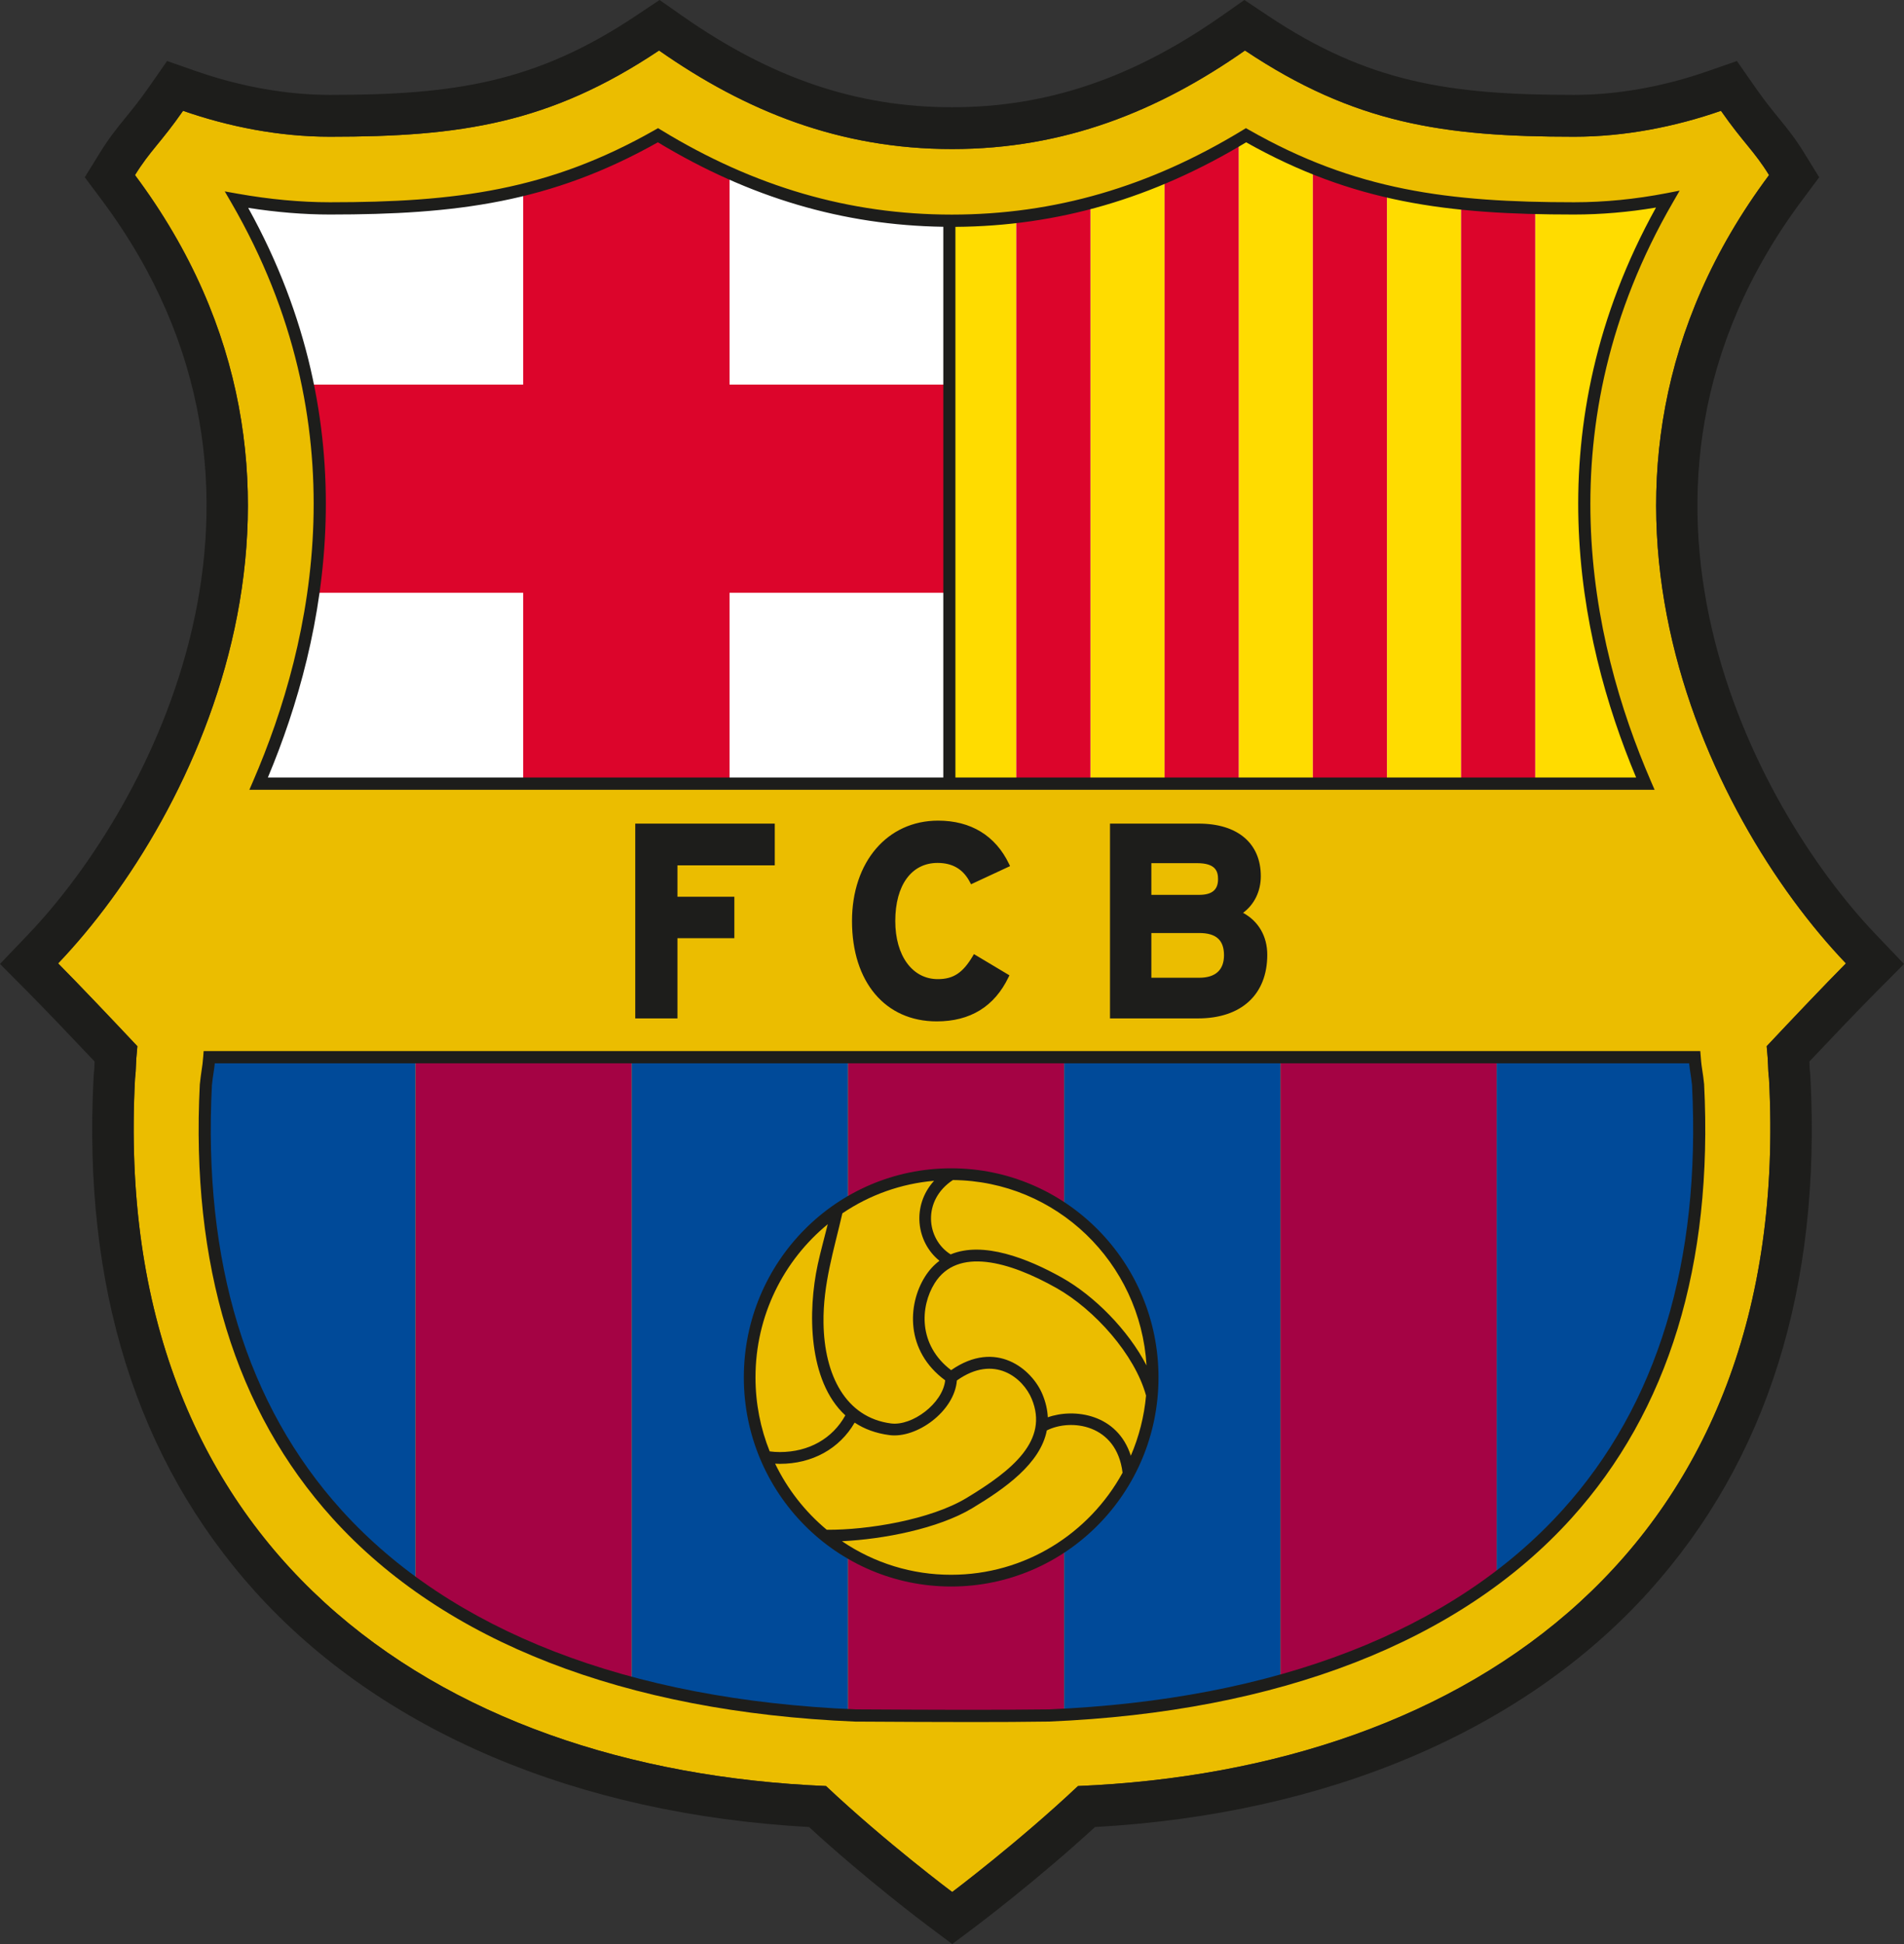 <svg width="48" height="49" viewBox="0 0 48 49" fill="none" xmlns="http://www.w3.org/2000/svg">
<rect x="0" y="0" width="48" height="49" fill="#333333" stroke="none"/>
<g clip-path="url(#clip0_414_611)">
<path d="M24.004 47.688C24.004 47.688 22.333 46.438 20.823 45.017C10.949 44.604 2.778 39.02 3.403 27.193C3.44 26.881 3.409 26.902 3.463 26.37C2.896 25.766 1.959 24.78 1.465 24.282C5.007 20.576 9.14 12.099 3.403 4.413C3.78 3.801 4.053 3.598 4.615 2.793C5.761 3.192 7.036 3.446 8.318 3.446C11.607 3.446 13.853 3.117 16.615 1.273C18.798 2.801 21.166 3.757 24.001 3.757C26.836 3.757 29.203 2.801 31.386 1.273C34.147 3.117 36.393 3.446 39.683 3.446C40.964 3.446 42.239 3.192 43.386 2.793C43.947 3.598 44.22 3.801 44.598 4.413C38.861 12.1 42.994 20.577 46.536 24.282C46.041 24.78 45.104 25.766 44.538 26.37C44.592 26.902 44.561 26.881 44.597 27.193C45.222 39.02 37.05 44.603 27.177 45.017C25.668 46.438 24.005 47.688 24.005 47.688H24.004Z" fill="#EBBD00"/>
<path d="M48 24.297L47.288 23.551C44.245 20.368 39.941 12.404 45.432 5.045L45.862 4.468L45.484 3.855C45.248 3.472 45.047 3.226 44.833 2.965C44.66 2.752 44.481 2.533 44.24 2.187L43.788 1.538L43.044 1.797C41.926 2.186 40.764 2.392 39.683 2.392C36.547 2.392 34.492 2.083 31.962 0.394L31.371 -0L30.79 0.407C28.551 1.973 26.394 2.703 24 2.703C21.605 2.703 19.448 1.973 17.21 0.407L16.628 -0L16.037 0.394C13.508 2.083 11.453 2.392 8.317 2.392C7.236 2.392 6.073 2.186 4.955 1.797L4.212 1.538L3.76 2.187C3.518 2.532 3.339 2.752 3.166 2.964C2.953 3.226 2.752 3.472 2.516 3.855L2.137 4.468L2.568 5.045C8.058 12.402 3.755 20.367 0.712 23.551L0 24.296L0.726 25.027C1.136 25.44 1.853 26.192 2.385 26.755L2.381 26.849C2.379 26.913 2.378 26.965 2.365 27.069L2.36 27.137C2.079 32.443 3.451 36.811 6.436 40.12C9.6 43.628 14.546 45.726 20.395 46.05C21.844 47.38 23.317 48.484 23.382 48.533L24.006 49L24.629 48.532C24.695 48.482 26.158 47.379 27.605 46.05C33.453 45.726 38.399 43.627 41.564 40.12C44.549 36.811 45.92 32.443 45.64 27.137L45.635 27.069C45.623 26.967 45.621 26.915 45.619 26.852C45.618 26.822 45.617 26.791 45.615 26.755C46.188 26.148 46.882 25.422 47.274 25.028L48.001 24.297L48 24.297ZM44.538 26.37C44.591 26.902 44.56 26.881 44.597 27.193C45.221 39.02 37.05 44.603 27.176 45.017C25.667 46.438 24.005 47.688 24.005 47.688C24.005 47.688 22.334 46.438 20.824 45.017C10.95 44.604 2.779 39.02 3.404 27.193C3.44 26.881 3.41 26.902 3.463 26.37C2.897 25.766 1.96 24.78 1.465 24.282C5.007 20.576 9.14 12.099 3.403 4.413C3.781 3.801 4.054 3.599 4.615 2.793C5.762 3.193 7.037 3.446 8.318 3.446C11.607 3.446 13.854 3.117 16.615 1.273C18.798 2.801 21.166 3.757 24.001 3.757C26.836 3.757 29.203 2.801 31.386 1.273C34.148 3.117 36.394 3.446 39.684 3.446C40.965 3.446 42.239 3.193 43.386 2.793C43.948 3.598 44.221 3.801 44.598 4.413C38.862 12.1 42.994 20.577 46.536 24.282C46.041 24.78 45.104 25.766 44.538 26.37H44.538Z" fill="#1D1D1B"/>
<path d="M21.376 43.228C21.438 43.231 21.499 43.236 21.561 43.238C23.372 43.248 25.015 43.258 26.437 43.238C26.569 43.233 26.698 43.224 26.829 43.216V26.646H21.376V43.227V43.228ZM10.473 39.922C12.034 41.05 13.879 41.873 15.925 42.42V26.647H10.473V39.923V39.922ZM32.28 26.646V42.366C34.335 41.795 36.18 40.94 37.733 39.772V26.646H32.28V26.646Z" fill="#A40344"/>
<path d="M6.521 19.752C8.32 15.594 8.989 10.254 5.965 5.034C6.72 5.168 7.514 5.252 8.317 5.252C11.413 5.252 13.85 4.968 16.588 3.408C18.746 4.725 21.164 5.562 23.995 5.564C26.837 5.562 29.254 4.725 31.413 3.408C34.15 4.968 36.587 5.252 39.683 5.252C40.486 5.252 41.28 5.168 42.043 5.021C39.011 10.252 39.681 15.593 41.479 19.752H6.521V19.752L6.521 19.752Z" fill="white"/>
<path d="M27.491 19.752H29.359V4.462C28.752 4.721 28.128 4.935 27.491 5.105V19.752V19.752ZM41.809 5.062C41.118 5.182 40.405 5.253 39.684 5.253C39.349 5.253 39.024 5.249 38.703 5.241V19.753H41.48C39.731 15.71 39.06 10.55 41.809 5.459V5.062L41.809 5.062ZM34.966 19.752H36.835V5.127C36.197 5.061 35.578 4.962 34.966 4.818V19.752ZM23.9 5.562V19.753H25.622V5.461C25.094 5.524 24.555 5.565 23.995 5.565C23.963 5.565 23.932 5.562 23.9 5.562V5.562ZM31.228 3.516V19.754H33.097V4.228C32.518 3.994 31.956 3.721 31.413 3.411C31.352 3.448 31.289 3.481 31.228 3.517V3.516Z" fill="#FFDC00"/>
<path d="M31.228 3.515C30.627 3.872 30.002 4.188 29.359 4.462V19.752H31.228V3.514V3.515ZM25.621 19.752H27.49V5.105C26.876 5.268 26.251 5.387 25.621 5.461V19.753V19.752ZM33.097 19.752H34.965V4.819C34.328 4.67 33.703 4.472 33.097 4.226V19.752V19.752ZM38.703 5.241C38.057 5.225 37.437 5.19 36.834 5.127V19.752H38.703V5.24V5.241ZM13.189 14.941V19.751H18.392V14.941H23.934V9.694H18.392V4.357C17.771 4.079 17.168 3.763 16.587 3.408C15.425 4.071 14.317 4.502 13.189 4.78V9.694H7.745C8.111 11.494 8.123 13.26 7.888 14.941H13.189Z" fill="#DC052B"/>
<path d="M41.712 19.906H6.287L6.38 19.69C7.921 16.13 9.076 10.71 5.833 5.111L5.666 4.824L5.991 4.882C6.796 5.025 7.579 5.098 8.317 5.098C11.48 5.098 13.835 4.8 16.512 3.274L16.59 3.23L16.666 3.277C19.016 4.71 21.413 5.408 23.994 5.409C26.582 5.408 28.983 4.71 31.333 3.277L31.41 3.23L31.487 3.274C34.164 4.8 36.519 5.098 39.683 5.098C40.444 5.098 41.228 5.021 42.014 4.869L42.344 4.805L42.175 5.098C38.925 10.707 40.078 16.129 41.619 19.69L41.712 19.905L41.712 19.906ZM24.087 19.597H41.247C39.752 16.032 38.698 10.736 41.748 5.231C41.052 5.348 40.359 5.407 39.683 5.407C36.499 5.407 34.118 5.107 31.415 3.587C29.068 5.002 26.668 5.7 24.086 5.718V19.598L24.087 19.597ZM6.753 19.597H23.781V5.716C21.251 5.678 18.894 4.98 16.585 3.587C13.882 5.107 11.501 5.407 8.317 5.407C7.659 5.407 6.968 5.35 6.257 5.239C9.304 10.736 8.248 16.032 6.753 19.597ZM16.015 25.669H17.079V23.647H18.513V22.602H17.079V21.811H19.532V20.759H16.015V25.669ZM23.635 21.75C24.017 21.75 24.285 21.91 24.455 22.24L24.48 22.288L25.464 21.83L25.439 21.778C25.096 21.062 24.476 20.684 23.649 20.684C22.372 20.684 21.479 21.724 21.479 23.214C21.479 24.751 22.317 25.744 23.615 25.744C24.461 25.744 25.07 25.369 25.425 24.63L25.448 24.583L24.553 24.048L24.525 24.096C24.273 24.521 24.034 24.679 23.642 24.679C23.001 24.679 22.57 24.09 22.57 23.214C22.57 22.311 22.979 21.75 23.635 21.75ZM31.338 23.008C31.623 22.796 31.785 22.464 31.785 22.084C31.785 21.254 31.2 20.759 30.22 20.759H27.983V25.669H30.2C31.294 25.669 31.948 25.069 31.948 24.064C31.948 23.599 31.727 23.219 31.338 23.008ZM29.026 21.756H30.179C30.645 21.756 30.707 21.96 30.707 22.159C30.707 22.429 30.555 22.555 30.227 22.555H29.026V21.756ZM30.234 24.644H29.026V23.517H30.234C30.659 23.517 30.857 23.695 30.857 24.077C30.857 24.448 30.642 24.644 30.234 24.644Z" fill="#1D1D1B"/>
<path d="M42.808 27.34C42.774 27.004 42.749 26.984 42.722 26.645H37.731V39.773C41.114 37.229 43.104 33.196 42.808 27.34ZM5.189 27.34C4.887 33.313 6.965 37.388 10.473 39.922V26.645H5.275C5.248 26.984 5.224 27.004 5.189 27.34ZM26.827 43.215C28.754 43.111 30.588 42.834 32.28 42.364V26.645H26.827V43.215V43.215ZM15.924 42.418C17.62 42.871 19.453 43.135 21.377 43.227V26.645H15.924V42.418V42.418Z" fill="#004A99"/>
<path d="M24.507 43.404C23.607 43.404 22.645 43.399 21.629 43.393L21.56 43.393C15.75 43.15 11.195 41.379 8.384 38.27C5.933 35.559 4.807 31.88 5.037 27.334C5.054 27.169 5.068 27.079 5.08 26.995C5.1 26.876 5.114 26.755 5.123 26.634L5.134 26.492H42.864L42.876 26.634C42.889 26.814 42.903 26.901 42.918 26.996C42.931 27.08 42.945 27.169 42.961 27.326C43.191 31.88 42.065 35.559 39.614 38.27C36.804 41.379 32.249 43.15 26.444 43.392C25.834 43.401 25.189 43.404 24.508 43.404H24.507ZM5.415 26.801C5.406 26.882 5.396 26.963 5.383 27.043C5.37 27.123 5.357 27.209 5.342 27.358C5.117 31.811 6.216 35.415 8.61 38.063C11.365 41.109 15.846 42.846 21.568 43.085L21.63 43.085C23.413 43.095 25.031 43.103 26.435 43.085C32.153 42.846 36.633 41.109 39.388 38.063C41.782 35.415 42.881 31.811 42.656 27.35C42.641 27.209 42.627 27.124 42.615 27.044C42.604 26.972 42.594 26.904 42.583 26.801H5.415H5.415Z" fill="#1D1D1B"/>
<path d="M18.886 34.737C18.886 31.886 21.178 29.574 24.006 29.574C26.835 29.574 29.128 31.886 29.128 34.737C29.128 37.589 26.835 39.901 24.006 39.901C21.178 39.901 18.886 37.589 18.886 34.737Z" fill="#EBBD00"/>
<path d="M23.979 29.447C26.866 29.447 29.206 31.806 29.206 34.717C29.206 37.628 26.866 39.988 23.979 39.988C21.092 39.988 18.752 37.628 18.752 34.717C18.752 31.806 21.092 29.447 23.979 29.447ZM21.311 35.674C20.365 34.805 20.362 33.04 20.616 31.868C20.687 31.541 20.777 31.222 20.868 30.856C19.756 31.768 19.046 33.159 19.046 34.717C19.046 35.377 19.173 36.006 19.404 36.582C19.488 36.593 19.573 36.599 19.66 36.599C20.39 36.599 20.988 36.259 21.311 35.674ZM26.39 36.054C26.228 36.888 25.344 37.513 24.511 38.014C23.652 38.53 22.268 38.797 21.226 38.846C22.039 39.399 22.998 39.694 23.979 39.692C25.84 39.692 27.459 38.654 28.3 37.12C28.152 35.892 26.995 35.749 26.39 36.054ZM20.843 38.558C21.872 38.566 23.454 38.305 24.361 37.76C25.532 37.055 26.443 36.303 26.01 35.259C25.792 34.732 25.065 34.123 24.123 34.795C24.062 35.574 23.109 36.261 22.425 36.172C22.078 36.127 21.788 36.017 21.546 35.857C21.161 36.52 20.473 36.896 19.66 36.896C19.62 36.896 19.58 36.895 19.541 36.892C19.852 37.535 20.296 38.103 20.843 38.558ZM23.966 31.617C24.782 31.276 25.913 31.72 26.775 32.205C27.588 32.663 28.438 33.518 28.904 34.416C28.75 31.823 26.627 29.765 24.022 29.743C23.243 30.258 23.35 31.23 23.966 31.617ZM23.828 34.791C22.818 34.048 22.88 32.879 23.315 32.185C23.421 32.015 23.546 31.881 23.684 31.778C23.096 31.305 22.979 30.388 23.548 29.762C22.721 29.833 21.926 30.115 21.236 30.582C21.021 31.516 20.747 32.369 20.761 33.344C20.779 34.66 21.319 35.73 22.463 35.878C22.996 35.947 23.767 35.374 23.828 34.791ZM28.892 35.175C28.61 34.146 27.598 33.008 26.632 32.464C25.44 31.792 24.136 31.427 23.563 32.343C23.195 32.931 23.144 33.902 23.978 34.535C25.113 33.745 26.019 34.513 26.281 35.145C26.365 35.348 26.407 35.54 26.415 35.723C27.085 35.486 28.173 35.639 28.508 36.692C28.715 36.21 28.845 35.698 28.892 35.175Z" fill="#1D1D1B"/>
</g>
<defs>
<clipPath id="clip0_414_611">
<rect width="48" height="49" fill="white"/>
</clipPath>
</defs>
</svg>

